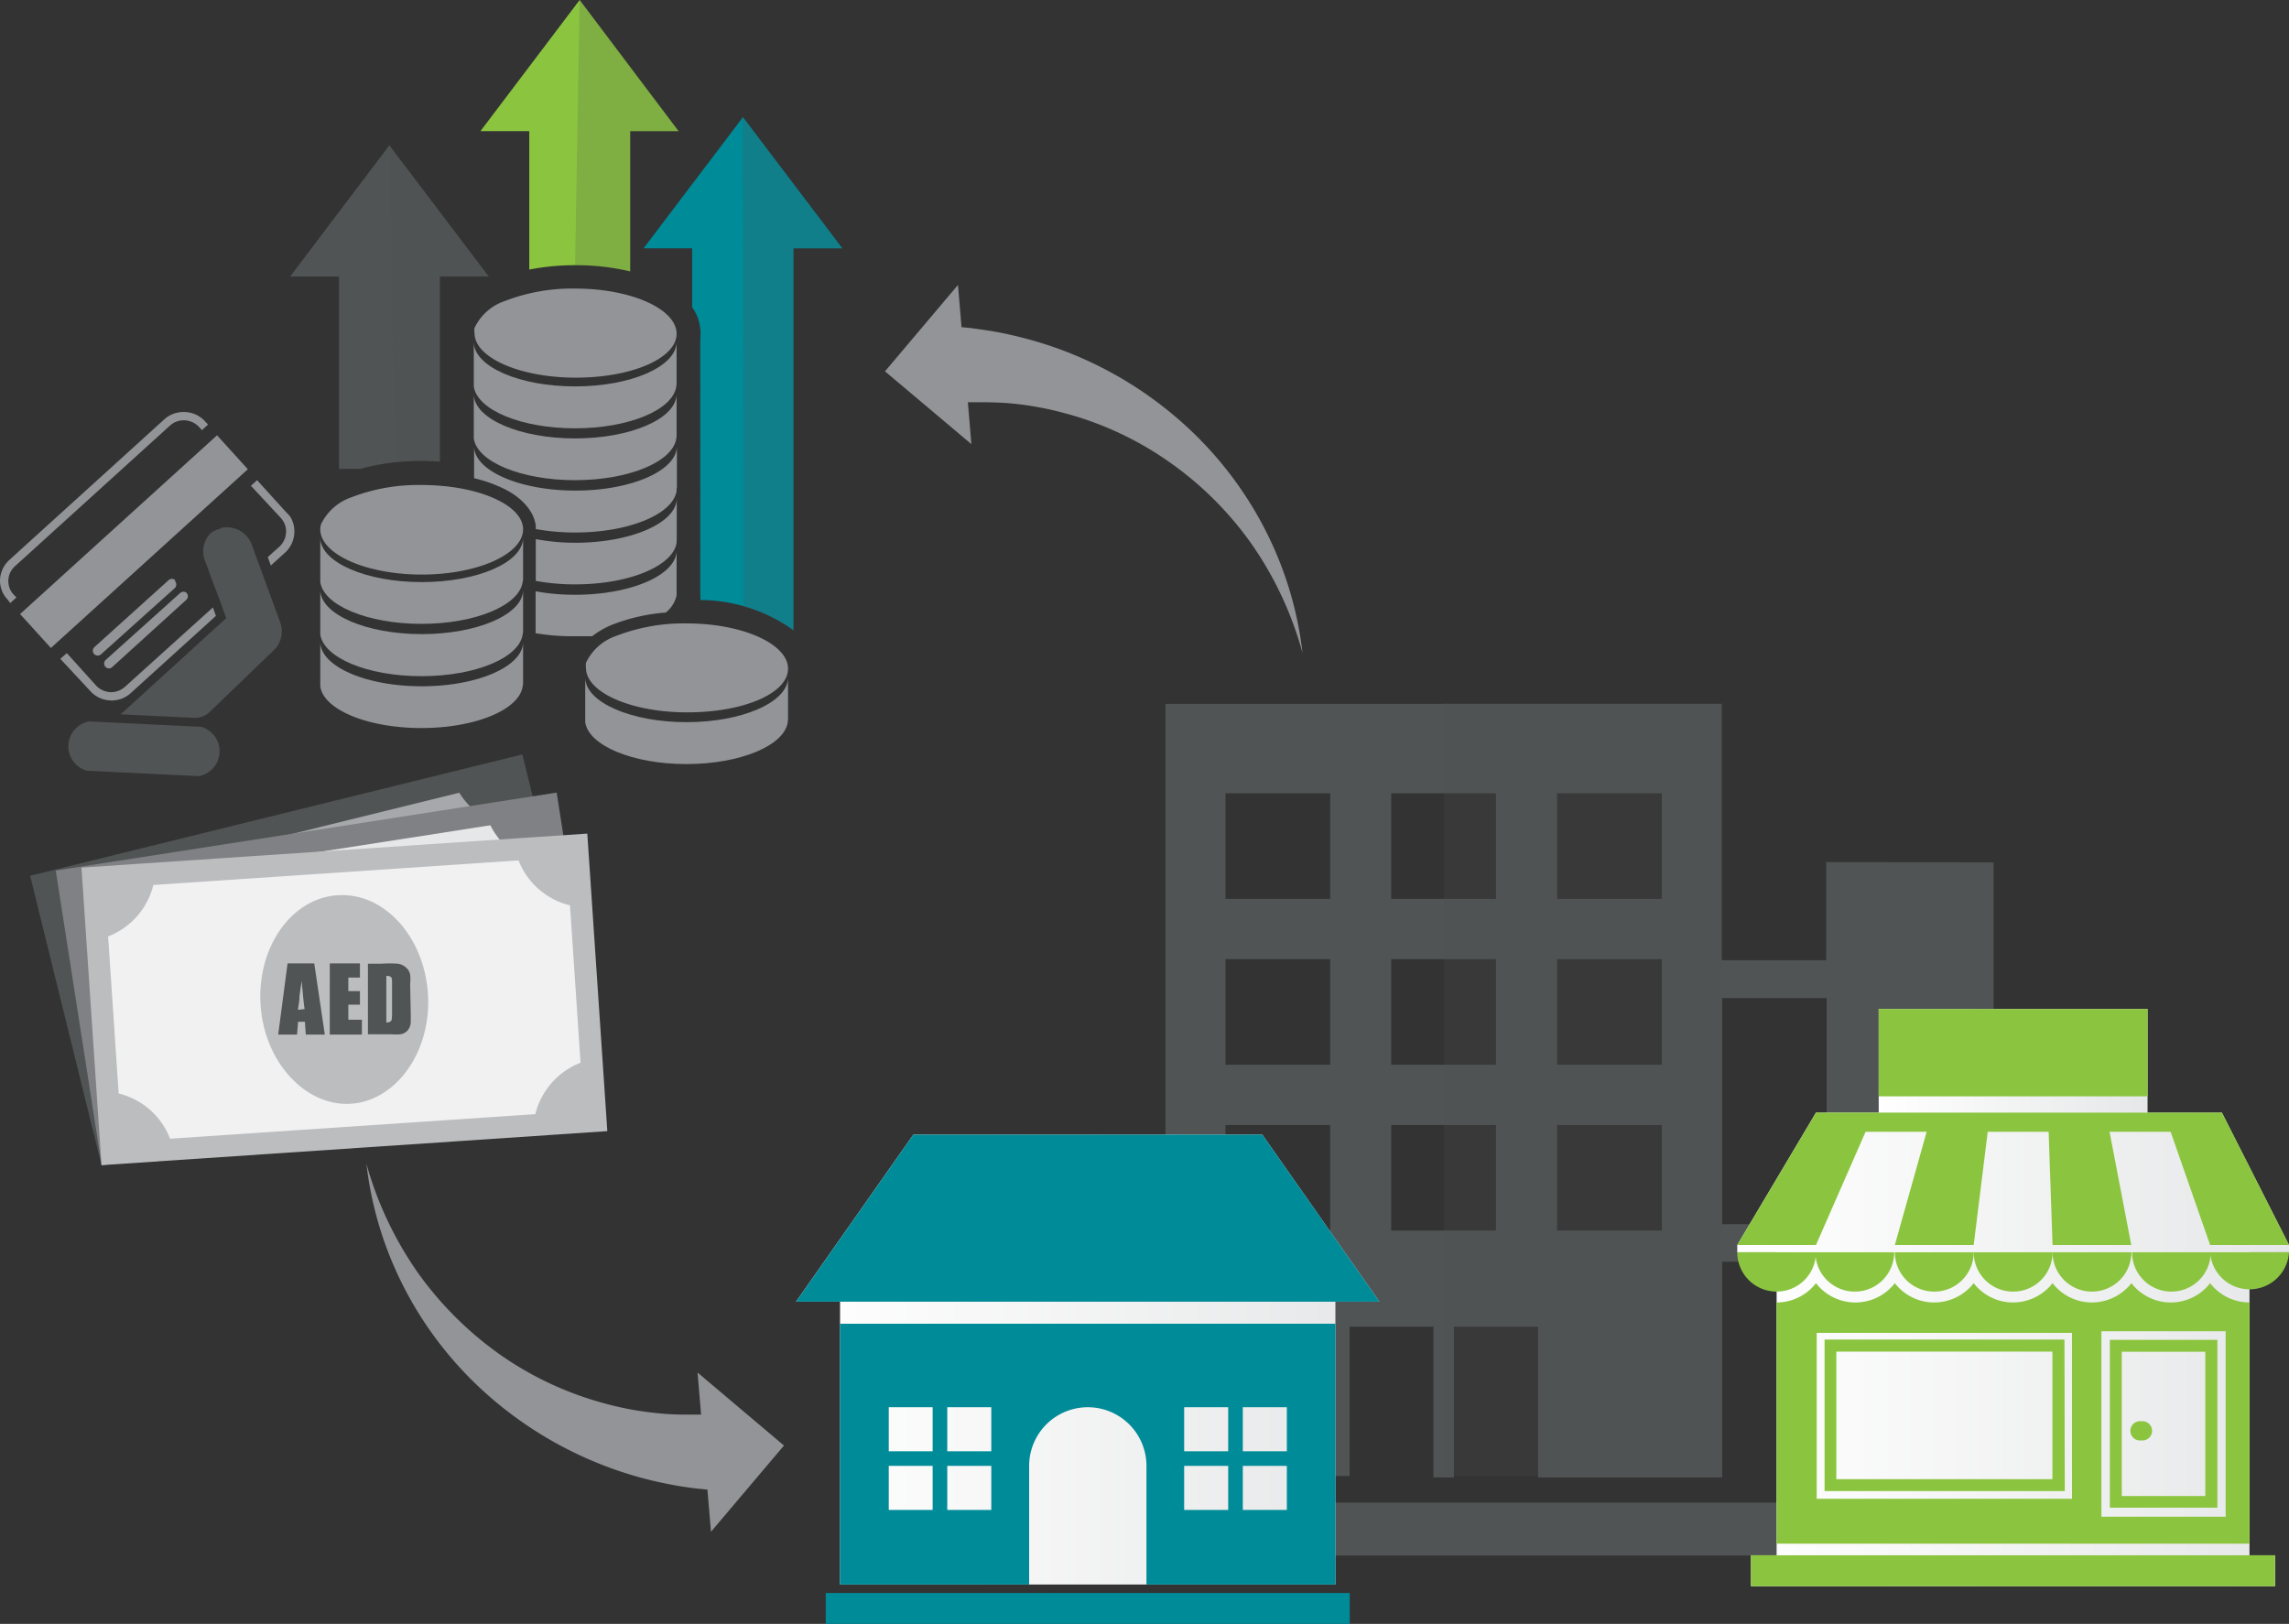 <svg xmlns="http://www.w3.org/2000/svg" xmlns:xlink="http://www.w3.org/1999/xlink" viewBox="0 0 151.8 107.71"><rect x="0" y="0" width="151.8" height="107.71" fill="#333333" stroke="none"/><defs><style>.cls-2{fill:#929497}.cls-3,.cls-6{fill:#505454}.cls-4{fill:#008b98}.cls-5{fill:#8bc53f}.cls-6{opacity:.2;mix-blend-mode:multiply}.cls-11{fill:#bbbdbf}</style><linearGradient id="linear-gradient" x1="52.79" y1="90.18" x2="91.49" y2="90.18" gradientUnits="userSpaceOnUse"><stop offset="0" stop-color="#fff"/><stop offset="1" stop-color="#e6e7e8"/></linearGradient><linearGradient id="linear-gradient-2" x1="124.59" y1="70.54" x2="142.42" y2="70.54" xlink:href="#linear-gradient"/><linearGradient id="linear-gradient-3" x1="115.21" y1="89.51" x2="151.8" y2="89.51" xlink:href="#linear-gradient"/></defs><g style="isolation:isolate"><g id="Layer_2" data-name="Layer 2"><g id="Crafticons_-_Simple_Set" data-name="Crafticons - Simple Set"><g id="Layer_5" data-name="Layer 5"><path class="cls-2" d="M44.87 22.14c0-1.64-3-3-6.73-3a12.35 12.35 0 0 0-4.67.83 3.42 3.42 0 0 0-2 1.78 1 1 0 0 0 0 .35c0 1.62 3 2.95 6.72 2.95s6.68-1.29 6.68-2.91z"/><path class="cls-2" d="M44.87 25.47v-2.74c-.08 1.61-3.06 2.9-6.73 2.9s-6.65-1.29-6.72-2.9v2.91c.23 1.55 3.14 2.77 6.71 2.77s6.49-1.22 6.72-2.77z"/><path class="cls-2" d="M44.87 28.93v-2.74c-.08 1.6-3.06 2.89-6.73 2.89s-6.65-1.29-6.72-2.89v2.9c.23 1.54 3.14 2.76 6.71 2.76s6.49-1.22 6.72-2.76z"/><path class="cls-2" d="M44.87 32.38v.18c-.23 1.54-3.15 2.76-6.72 2.76a14.35 14.35 0 0 1-2.62-.23v-.22c-.12-1-1-2-2.46-2.61a9.16 9.16 0 0 0-1.63-.54v-2.07c.07 1.6 3.06 2.89 6.72 2.89s6.65-1.29 6.73-2.89v2.73z"/><path class="cls-2" d="M44.87 35.84V36c-.23 1.54-3.15 2.76-6.72 2.76a14.35 14.35 0 0 1-2.62-.23v-2.77a14.33 14.33 0 0 0 2.62.24c3.67 0 6.65-1.29 6.73-2.89v2.73z"/><path class="cls-2" d="M44.87 39.3v.19a2 2 0 0 1-.72 1.14 12.28 12.28 0 0 0-3.61.83 5.73 5.73 0 0 0-1.27.74h-1.11a14.33 14.33 0 0 1-2.64-.2v-2.78a14.35 14.35 0 0 0 2.62.23c3.67 0 6.65-1.28 6.73-2.88v2.73zm-10.18-4.19c0-1.62-3-2.94-6.73-2.94a12.33 12.33 0 0 0-4.67.82 3.5 3.5 0 0 0-2 1.78 1.27 1.27 0 0 0-.05.34c0 1.63 3 3 6.73 3s6.72-1.37 6.72-3z"/><path class="cls-2" d="M34.69 38.45v-2.73c-.07 1.6-3.05 2.89-6.72 2.89s-6.65-1.29-6.73-2.89v2.89c.22 1.54 3.13 2.77 6.71 2.77s6.49-1.23 6.71-2.77z"/><path class="cls-2" d="M34.69 41.91v-2.73c-.07 1.59-3.05 2.88-6.72 2.88s-6.65-1.29-6.73-2.88v2.9c.22 1.55 3.13 2.77 6.71 2.77s6.49-1.22 6.71-2.77z"/><path class="cls-2" d="M34.69 45.37v-2.74c-.07 1.6-3.05 2.89-6.72 2.89s-6.65-1.29-6.73-2.89v2.9c.22 1.54 3.13 2.76 6.71 2.76s6.49-1.22 6.71-2.76zm17.57-1.02c0-1.63-3-3-6.73-3a12.39 12.39 0 0 0-4.67.83 3.45 3.45 0 0 0-2 1.78 1.27 1.27 0 0 0 0 .34c0 1.63 3 2.95 6.72 2.95s6.68-1.25 6.68-2.9z"/><path class="cls-2" d="M52.26 47.69V45c-.08 1.6-3.06 2.9-6.73 2.9s-6.64-1.3-6.72-2.9v2.91c.23 1.54 3.14 2.77 6.71 2.77s6.49-1.23 6.72-2.77z"/><path class="cls-3" d="M29.17 30.62V18.34h3.24l-6.59-8.7-6.58 8.7h3.24V31.1h1.4a15.43 15.43 0 0 1 4.12-.53c.36 0 .77.02 1.17.05z"/><path class="cls-4" d="M46.44 22.48a2.29 2.29 0 0 1 0 .25v2.91a2.13 2.13 0 0 1 0 .27 2.45 2.45 0 0 1 0 .27v2.92a2.64 2.64 0 0 1 0 .28 2.11 2.11 0 0 1 0 .26v2.92a2.28 2.28 0 0 1 0 .27 2.45 2.45 0 0 1 0 .27V36a2.45 2.45 0 0 1 0 .27 2.45 2.45 0 0 1 0 .27v2.92a1.27 1.27 0 0 1 0 .34 10.65 10.65 0 0 1 6.18 2V16.47h3.24l-6.59-8.7-6.59 8.7h3.22v3.9a3.05 3.05 0 0 1 .56 1.77c0 .11-.01.23-.02.34z"/><path class="cls-5" d="M41.79 18V8.7H45L38.44 0l-6.58 8.7h3.24v9.18a15.76 15.76 0 0 1 3-.29 15.53 15.53 0 0 1 3.69.41z"/><path class="cls-6" d="M49.31 40.27a8.07 8.07 0 0 1 3.29 1.57V16.47h3.24l-6.59-8.7m-11.11 9.82a15.53 15.53 0 0 1 3.65.43V8.7H45L38.44 0M26.2 30.67a14.48 14.48 0 0 1 1.76-.1c.4 0 .81 0 1.21.05V18.34h3.24l-6.59-8.7"/><path class="cls-3" d="M14.17 35.23l.16-.07.47-.18h.37a1.74 1.74 0 0 1 1.55 1.22l.15.4.1.28.15.4 1.43 3.91a1.78 1.78 0 0 1-.27 1.82l-4.38 4.22a1.39 1.39 0 0 1-1.08.38L8 47.38l3.12-2.84L15 41l-.5-1.38-.61-1.62-.1-.29-.15-.4a1.74 1.74 0 0 1 .36-1.98zm-.83 12.98a1.68 1.68 0 0 1-.16 3.27l-7.42-.36a1.68 1.68 0 0 1 .15-3.27z"/><path class="cls-2" d="M7.3 45.91a1.4 1.4 0 0 1-.92-.43l-1.95-2.16-.43.38 2 2.15a1.9 1.9 0 0 0 1.31.61A1.87 1.87 0 0 0 8.64 46l5.68-5.15-.2-.56-5.85 5.28a1.38 1.38 0 0 1-.97.34zm11.33-11.55a1.77 1.77 0 0 1 .16.22 1.29 1.29 0 0 1 .18.74 1.37 1.37 0 0 1-.43.93l-.78.7.2.56.95-.86a1.9 1.9 0 0 0 .61-1.31 1.87 1.87 0 0 0-.26-1.05A1.73 1.73 0 0 0 19 34l-1.95-2.15-.41.37zm-6.38-7.03a1.89 1.89 0 0 0-1.36.49L.62 37.14A1.91 1.91 0 0 0 0 38.45a1.87 1.87 0 0 0 .26 1 1.7 1.7 0 0 0 .23.3l.19.25.41-.37-.19-.2a.83.83 0 0 1-.16-.21A1.32 1.32 0 0 1 1 37.55l10.27-9.32a1.36 1.36 0 0 1 1-.35 1.39 1.39 0 0 1 .93.44l.19.21.41-.37-.2-.21a1.87 1.87 0 0 0-1.35-.62z"/><path class="cls-2" transform="rotate(-42.23 8.877 35.923)" d="M.06 34.41H17.7v3.04H.06z"/><path class="cls-2" d="M12.4 39.34a.34.34 0 0 0-.46 0L7 43.78a.33.33 0 0 0 0 .46.32.32 0 0 0 .45 0l4.91-4.46a.32.32 0 0 0 0-.46zm-.77-.85a.33.33 0 0 0-.46 0l-4.92 4.44a.33.33 0 0 0 0 .46.33.33 0 0 0 .46 0L11.6 39a.34.34 0 0 0 0-.46zm35.76 60.36l-1.1-.11q-.55-.06-1.11-.15-1.11-.18-2.19-.45a25.49 25.49 0 0 1-11.36-6.27 24.35 24.35 0 0 1-5-6.8 23.91 23.91 0 0 1-2.33-7.88 23.63 23.63 0 0 0 3.42 7.24 23 23 0 0 0 5.53 5.48 22 22 0 0 0 6.86 3.18 20.82 20.82 0 0 0 3.66.66c.61.06 1.22.08 1.83.08h.91l.94-.06z"/><path class="cls-2" d="M47.15 101.6l-.89-10.56 5.73 4.84-4.84 5.72zm16.14-79.94l1.1.1 1.11.16c.74.11 1.47.27 2.19.45a25.28 25.28 0 0 1 11.36 6.26 24.44 24.44 0 0 1 5 6.8 23.91 23.91 0 0 1 2.33 7.88A23.37 23.37 0 0 0 83 36.08a22.44 22.44 0 0 0-5.52-5.48 21.76 21.76 0 0 0-6.86-3.19 20.88 20.88 0 0 0-3.65-.66c-.62-.05-1.23-.07-1.84-.07h-.91l-.94.06z"/><path class="cls-2" d="M63.53 18.9l.89 10.56-5.73-4.83 4.84-5.73z"/><path class="cls-3" transform="rotate(-13.85 20.715 63.674)" d="M3.88 53.77H37.5v19.78H3.88z"/><path d="M30.46 52.58L6.89 58.39a4.93 4.93 0 0 1-2.34 3.88L7 72.4a4.9 4.9 0 0 1 3.88 2.35l23.57-5.82a4.9 4.9 0 0 1 2.35-3.87l-2.47-10.14a4.92 4.92 0 0 1-3.87-2.34z" fill="#a6a8ab"/><path d="M19 56.93c-3 .74-4.67 4.35-3.75 8.07s4.08 6.12 7.07 5.39S27 66 26.1 62.33 22 56.2 19 56.93zm3.91 8.71a2.09 2.09 0 0 1-1 .94l.24 1a1.19 1.19 0 0 1-.35.15 1.72 1.72 0 0 1-.39 0l-.22-.91h-.07l-.51.11h-.44a2.94 2.94 0 0 1-.42 0h-.45a4.58 4.58 0 0 1 0-.53v-.56a3.64 3.64 0 0 0 .72 0 4.55 4.55 0 0 0 .69-.12 1.67 1.67 0 0 0 .79-.39.71.71 0 0 0 .15-.67.66.66 0 0 0-.17-.31.56.56 0 0 0-.26-.17 1.41 1.41 0 0 0-.31-.08h-.33l-.5-.09a4.56 4.56 0 0 1-.58-.12 2.09 2.09 0 0 1-.48-.22 1.41 1.41 0 0 1-.36-.37 2 2 0 0 1-.24-.58 1.7 1.7 0 0 1 .14-1.33 2 2 0 0 1 1.07-.83l-.22-.91a1.17 1.17 0 0 1 .35-.14 1.6 1.6 0 0 1 .39 0l.22.88q.35 0 .69-.06h.71a3 3 0 0 1 0 1h-.29a1.51 1.51 0 0 0-.3 0h-.36a2.65 2.65 0 0 0-.43.08l-.29.09a1.2 1.2 0 0 0-.25.16.61.61 0 0 0-.15.24.78.78 0 0 0 0 .34.74.74 0 0 0 .14.28.65.65 0 0 0 .21.16 1.12 1.12 0 0 0 .26.08l.29.05.56.09a5.14 5.14 0 0 1 .66.13 2 2 0 0 1 .54.21 1.69 1.69 0 0 1 .4.4 2.29 2.29 0 0 1 .27.68 1.86 1.86 0 0 1-.09 1.32z" fill="#58595b"/><path transform="rotate(-8.85 21.82 64.933)" fill="#808184" d="M5.02 55.04h33.62v19.79H5.02z"/><path d="M32.52 54.74l-24 3.74a4.89 4.89 0 0 1-2.68 3.65l1.63 10.32a4.92 4.92 0 0 1 3.66 2.67l24-3.74a4.88 4.88 0 0 1 2.67-3.65l-1.62-10.32a4.92 4.92 0 0 1-3.66-2.67z" fill="#e6e7e8"/><path class="cls-2" d="M20.76 58.08c-3 .48-5 3.93-4.44 7.71s3.53 6.46 6.57 6 5-3.93 4.44-7.71-3.53-6.47-6.57-6zm3.13 9a2.1 2.1 0 0 1-1.08.85L23 69a1.58 1.58 0 0 1-.37.11 1.67 1.67 0 0 1-.39 0l-.14-.93H22c-.19 0-.36.06-.52.07h-.9l-.44-.09a2.94 2.94 0 0 1 0-.51 5.58 5.58 0 0 1 .08-.57 3.27 3.27 0 0 0 .72.1 4.35 4.35 0 0 0 .7 0 1.74 1.74 0 0 0 .82-.32.68.68 0 0 0 .21-.65.63.63 0 0 0-.15-.33.5.5 0 0 0-.24-.19 1.33 1.33 0 0 0-.3-.11l-.33-.08-.49-.13a4.24 4.24 0 0 1-.57-.18 1.94 1.94 0 0 1-.45-.25 1.49 1.49 0 0 1-.33-.41 1.52 1.52 0 0 1-.18-.6 1.66 1.66 0 0 1 .25-1.3 2 2 0 0 1 1.14-.75l-.15-.92a1.58 1.58 0 0 1 .37-.11 1.27 1.27 0 0 1 .39 0l.14.89a4 4 0 0 1 .69 0 4.75 4.75 0 0 1 .71.09 3.31 3.31 0 0 1-.13 1l-.28-.06a1.45 1.45 0 0 0-.3 0h-.35l-.44.05-.3.07a.71.71 0 0 0-.26.13.66.66 0 0 0-.17.23.54.54 0 0 0 0 .34.62.62 0 0 0 .1.29.86.86 0 0 0 .2.18l.25.1.29.07.55.14.65.18a1.83 1.83 0 0 1 .5.27 1.41 1.41 0 0 1 .37.43 2.22 2.22 0 0 1 .22.7 1.87 1.87 0 0 1-.18 1.15z"/><path class="cls-11" transform="rotate(-3.85 22.792 66.296)" d="M6.03 56.4h33.62v19.78H6.03z"/><path d="M34.39 57.07L10.17 58.7a4.91 4.91 0 0 1-3 3.41l.7 10.42a4.89 4.89 0 0 1 3.41 3L35.5 73.9a4.93 4.93 0 0 1 3-3.41l-.7-10.44a4.89 4.89 0 0 1-3.41-2.98z" fill="#f1f1f2"/><path class="cls-11" d="M22.38 59.38c-3.07.2-5.35 3.47-5.1 7.28s3 6.75 6 6.55 5.35-3.47 5.1-7.29-2.93-6.75-6-6.54z"/><path class="cls-3" d="M21.54 68.62h-1.26l-.06-.85h-.45l-.07.85h-1.25l.62-4.72h1.77zm-1.34-1.69c-.05-.35-.09-.74-.13-1.17S20 65.07 20 65c0 .22-.08.58-.14 1.09 0 .33-.07.62-.1.89zm3.8 1.69h-2.13V63.9h2v.94h-.77v.9h.77v.9h-.77v1h.9zm3.24-1.39v.57a.91.91 0 0 1-.22.56.79.79 0 0 1-.47.24 3 3 0 0 1-.61 0H24.4v-4.68h.92a8.49 8.49 0 0 1 1.06 0 1 1 0 0 1 .54.25.82.82 0 0 1 .28.47 3.08 3.08 0 0 1 0 .63zM26 67.15v-2.06q0-.24-.09-.3a.5.5 0 0 0-.29-.06v3.09q.32 0 .36-.21a3.89 3.89 0 0 0 .02-.46zm46.54 32.51h46.4v3.52h-46.4zm48.57-42.48v6.51h-6.93v-17H77.29V97.9H89.5V88h5.56v10h1.36V88H102v10h12.21V83.69h6.93v6.51h11.07v-33zm-32.9 24.44h-6.94v-7h6.94zm0-11h-6.94v-7h6.94zm0-11h-6.94v-7h6.94zm11 22h-6.95v-7h6.95zm0-11h-6.95v-7h6.95zm0-11h-6.95v-7h6.95zm11 22h-6.95v-7h6.95zm0-11h-6.95v-7h6.95zm0-11h-6.95v-7h6.95zm4 21.58v-15h6.93v15z"/><path class="cls-6" d="M95.74 46.65h18.44V97.9H95.74z"/><path fill="url(#linear-gradient)" d="M60.57 75.26h23.14l7.77 11.08h-2.92v18.76H55.71V86.34h-2.92l7.78-11.08z"/><path class="cls-4" d="M83.71 75.26H60.57l-7.78 11.08h38.69l-7.77-11.08zm-28 29.84h12.54v-7.87a3.89 3.89 0 0 1 7.78 0v7.87h12.53V87.8H55.71zm26.71-11.76h2.92v2.92h-2.92zm0 3.89h2.92v2.92h-2.92zm-3.89-3.89h2.92v2.92h-2.92zm0 3.89h2.92v2.92h-2.92zm-15.71-3.89h2.92v2.92h-2.92zm0 3.89h2.92v2.92h-2.92zm-3.88-3.89h2.91v2.92h-2.91zm0 3.89h2.91v2.92h-2.91z"/><path fill="url(#linear-gradient-2)" d="M124.59 66.92h17.83v7.24h-17.83z"/><path fill="url(#linear-gradient-3)" d="M147.35 73.8h-26.92l-5.22 8.78v.48h2.61v20.1h-1.7v2.05h34.76v-2.05h-1.7v-20.1h2.62v-.48l-4.45-8.78z"/><path class="cls-5" d="M136.91 88.85H121V98.9h15.93zm-.8 9.26h-14.33v-8.46h14.33zm10.94-9.24h-7.13V100h7.13zm-.8 10.36h-5.54v-9.57h5.54z"/><path class="cls-5" d="M146.57 85.11a3.3 3.3 0 0 1-5.22 0 3.34 3.34 0 0 1-2.62 1.28 3.3 3.3 0 0 1-2.61-1.28 3.34 3.34 0 0 1-2.62 1.28 3.3 3.3 0 0 1-2.61-1.28 3.32 3.32 0 0 1-2.62 1.28 3.29 3.29 0 0 1-2.61-1.28 3.31 3.31 0 0 1-5.23 0 3.3 3.3 0 0 1-2.61 1.28v16h31.36v-16a3.3 3.3 0 0 1-2.61-1.28zm-9.16 14.3h-16.93v-11h16.93zm10.19 1.19h-8.24V88.3h8.24zm-23.88-25.53h4.05l-2.11 7.51h5.23l.93-7.51h4.04l.26 7.51h5.22l-1.44-7.51h4.05l2.62 7.51h5.23l-4.45-8.78h-26.92l-5.22 8.78h5.22l3.29-7.51zm-5.9 10.6a2.61 2.61 0 0 0 2.61-2.61h-5.22a2.61 2.61 0 0 0 2.61 2.61z"/><path class="cls-5" d="M123 85.67a2.61 2.61 0 0 0 2.62-2.61h-5.23a2.61 2.61 0 0 0 2.61 2.61zm5.27 0a2.61 2.61 0 0 0 2.62-2.61h-5.23a2.61 2.61 0 0 0 2.61 2.61z"/><path class="cls-5" d="M133.5 85.67a2.61 2.61 0 0 0 2.62-2.61h-5.23a2.61 2.61 0 0 0 2.61 2.61z"/><path class="cls-5" d="M138.73 85.67a2.62 2.62 0 0 0 2.62-2.61h-5.23a2.61 2.61 0 0 0 2.61 2.61zm5.27 0a2.61 2.61 0 0 0 2.61-2.61h-5.22a2.61 2.61 0 0 0 2.61 2.61z"/><path class="cls-5" d="M146.57 83.06a2.62 2.62 0 0 0 5.23 0zm-30.45 20.1h34.75v2.05h-34.75zM142 95.54a.64.64 0 1 0 0-1.27.64.64 0 1 0 0 1.27zm-17.41-28.62h17.83v5.8h-17.83z"/><path class="cls-4" d="M54.76 105.66h34.75v2.05H54.76z"/></g></g></g></g></svg>